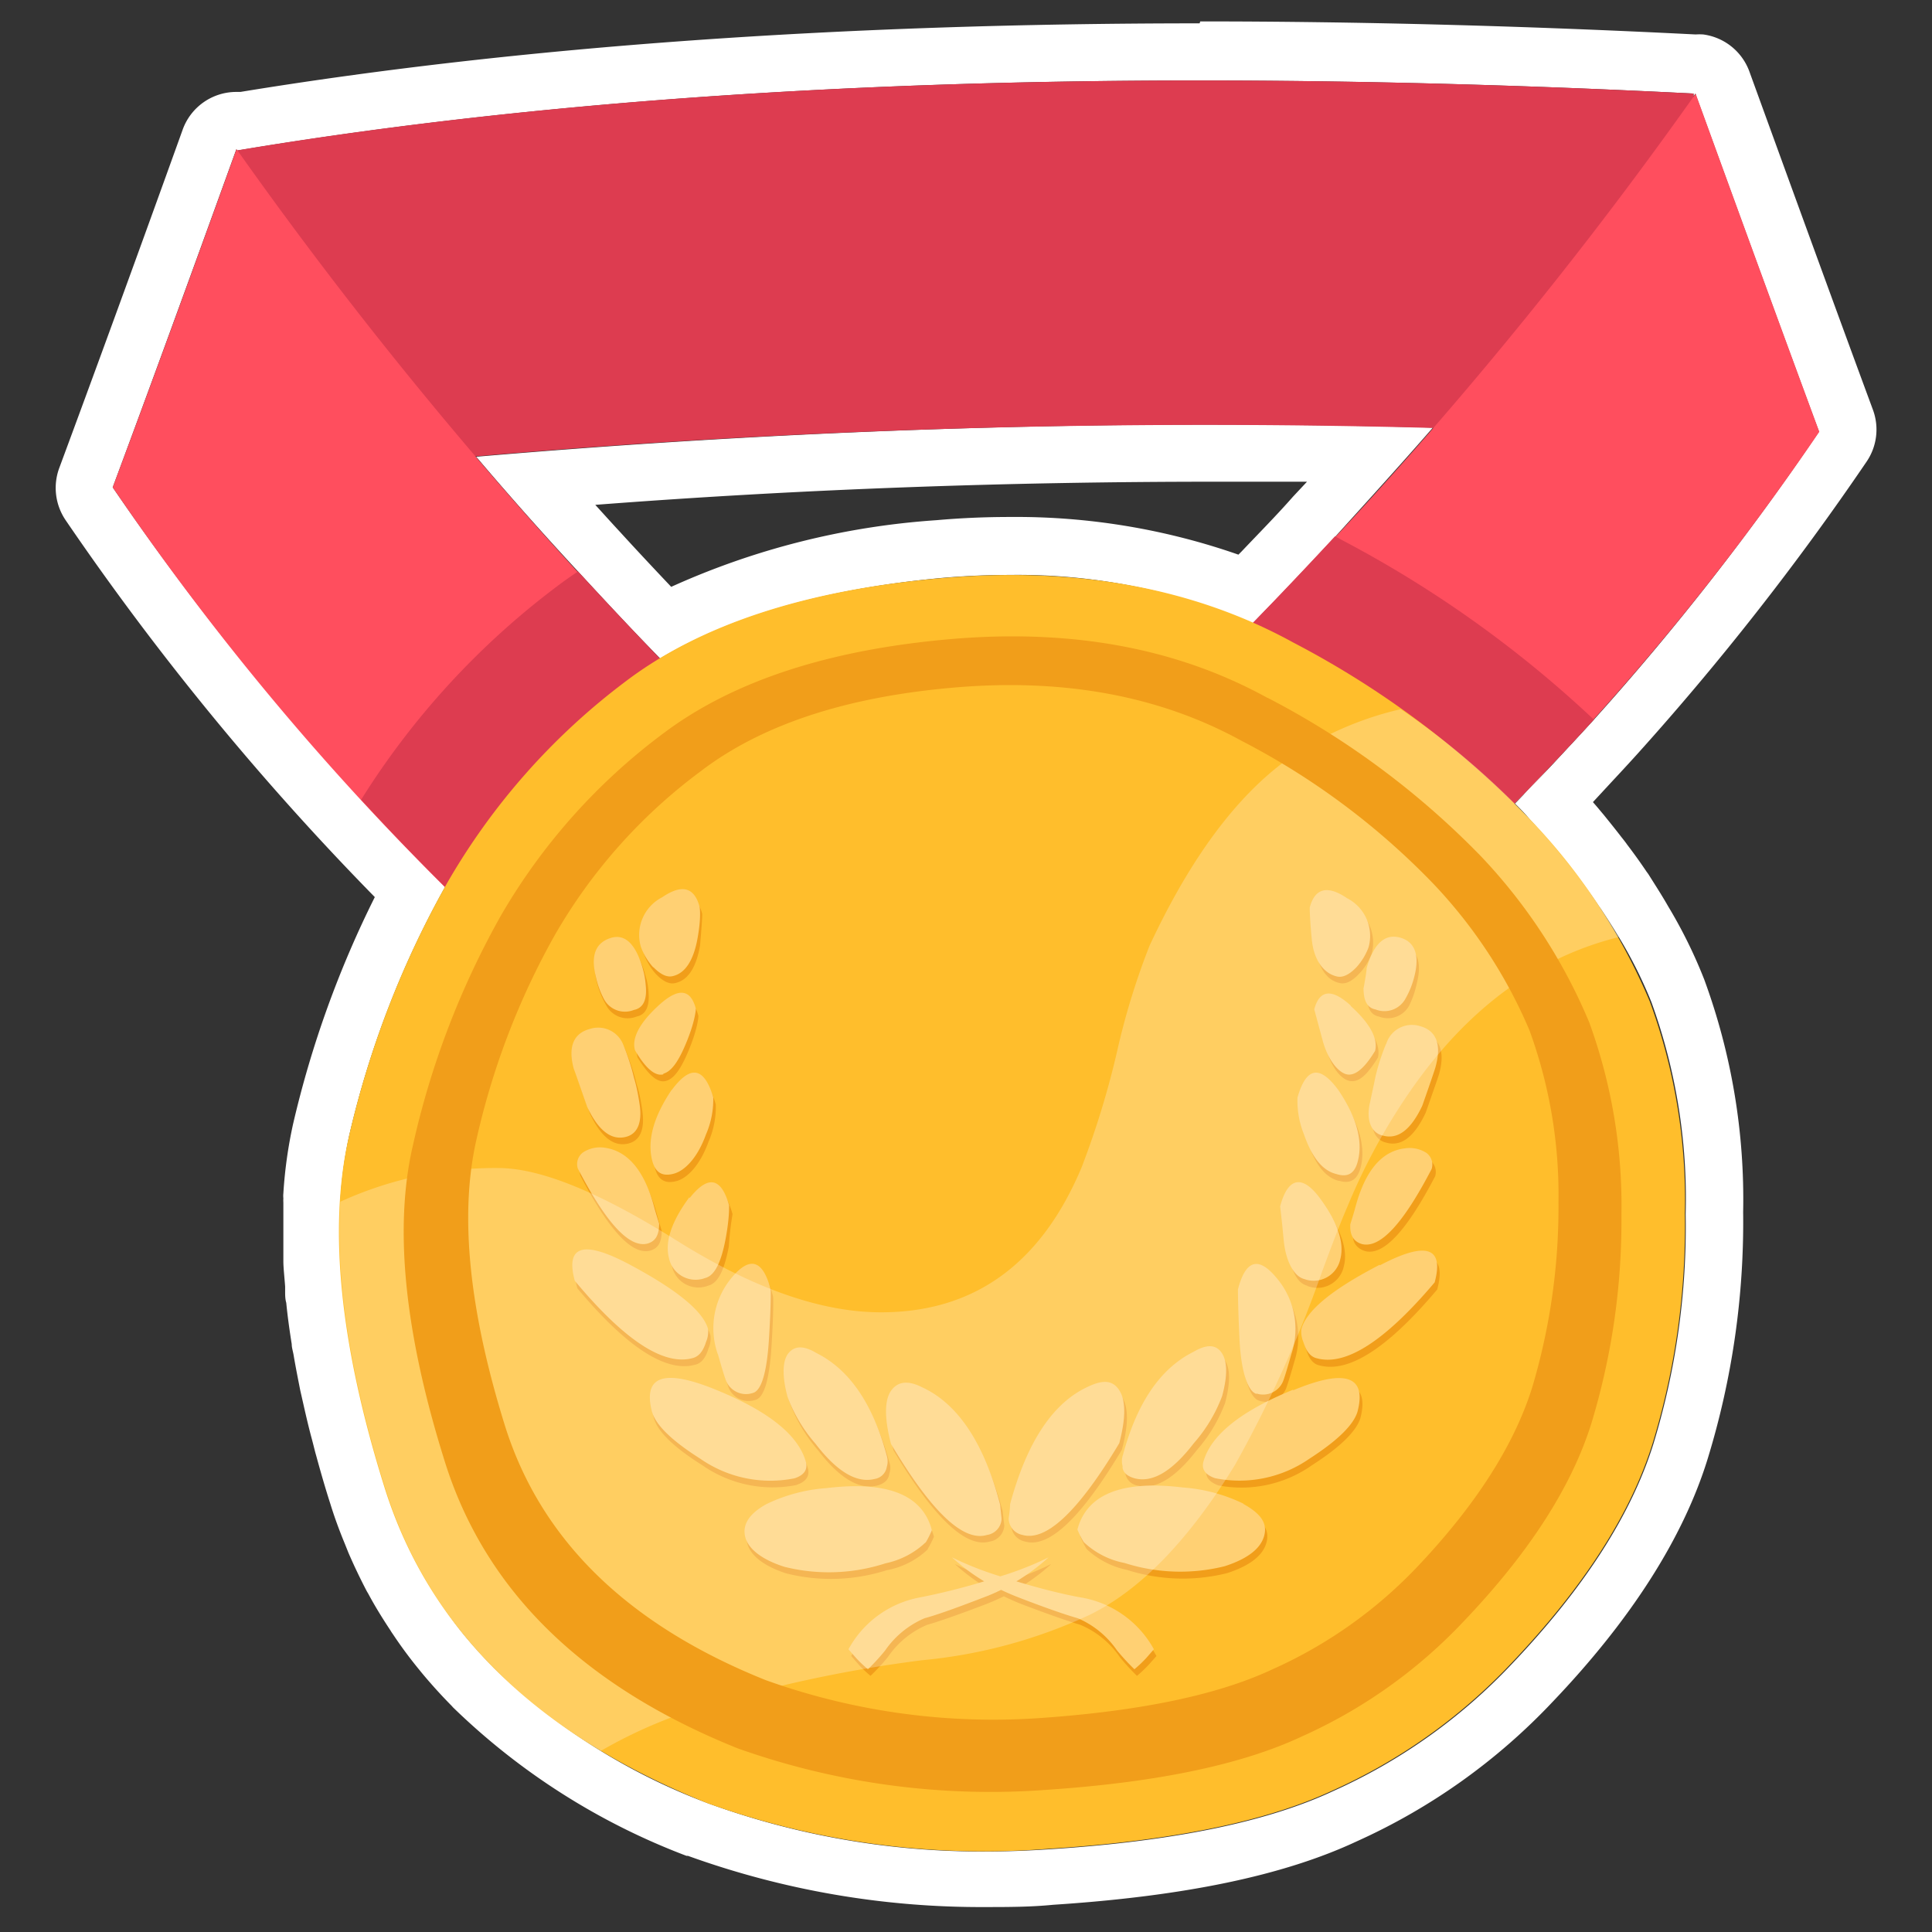 <svg id="Calque_1" data-name="Calque 1" xmlns="http://www.w3.org/2000/svg" viewBox="0 0 120 120"><rect x="0" y="0" width="120" height="120" fill="#333333" stroke="none"/><defs><style>.cls-1,.cls-7{fill:#fff;}.cls-2{fill:#dd3c50;}.cls-3{fill:#ff4e5e;}.cls-4{fill:#ffbe2c;}.cls-5{fill:#f19e1a;}.cls-6{fill:#ffd073;}.cls-7{opacity:0.25;isolation:isolate;}</style></defs><title>Plan de travail 6</title><path class="cls-1" d="M74.51,5q14.63,0,30.68.81c0,.06,0,.11,0,.17a1.63,1.63,0,0,0,.11-.17q4.56,12.56,7.68,21A164.74,164.74,0,0,1,99,44.7h0c-.53.59-1.08,1.18-1.62,1.76s-.85.92-1.28,1.37-1,1-1.48,1.54l-.52.54c.31.31.63.63.93,1,.52.57,1,1.13,1.49,1.7l.39.46,1,1.28.34.45c.38.5.74,1,1.08,1.51l.11.15c.4.6.78,1.19,1.13,1.78h0a27.84,27.84,0,0,1,2,4A35.76,35.76,0,0,1,104.7,75.4a46.24,46.24,0,0,1-2,14.27q-2.06,6.61-8.82,13.71a34.8,34.8,0,0,1-11.08,7.87q-6.16,2.88-17.6,3.61c-1.34.09-2.66.14-4,.14a49.62,49.62,0,0,1-17.24-3,38.49,38.49,0,0,1-13.3-8.42l-.08-.09c-.6-.61-1.17-1.24-1.7-1.88l-.05-.06c-.52-.64-1-1.3-1.46-2-.07-.1-.14-.2-.2-.3-.43-.64-.82-1.3-1.19-2l-.06-.11c-.37-.69-.7-1.4-1-2.12-.07-.16-.14-.32-.2-.49-.3-.73-.58-1.47-.81-2.23h0c-.31-1-.59-2-.85-2.93-.08-.3-.15-.6-.23-.91-.17-.65-.33-1.29-.47-1.92-.08-.34-.15-.67-.22-1-.13-.62-.24-1.23-.35-1.83-.05-.29-.11-.58-.15-.86-.13-.82-.24-1.62-.32-2.4,0-.31-.05-.62-.08-.93,0-.48-.08-1-.1-1.44l0-1.06c0-.42,0-.82,0-1.23l0-1a1.48,1.48,0,0,0,0-.21h0a26,26,0,0,1,.54-4,58.89,58.89,0,0,1,6-15.55l-.59-.61c-.21-.2-.41-.4-.61-.61A166.93,166.93,0,0,1,7,30.27q3.14-8.43,7.68-21a.35.35,0,0,0,.05.08Q40.77,5,74.51,5M41,40.9q6.72-4,17.46-5c1.46-.13,2.89-.19,4.28-.19a37,37,0,0,1,15.08,3c.62-.64,1.25-1.28,1.86-1.92,1.1-1.15,2.17-2.3,3.24-3.44h0C85,31.05,87.05,28.8,89,26.56q-6.78-.19-13.61-.19-22.59,0-45.81,2,3,3.54,6.31,7.11c1.28,1.39,2.57,2.78,3.9,4.17L41,40.9M74.51,1.45h0c-22.25,0-42.29,1.43-59.58,4.26h-.25a3.54,3.54,0,0,0-3.34,2.36c-3,8.34-5.58,15.39-7.66,21a3.57,3.57,0,0,0,.39,3.23A171,171,0,0,0,23.28,55.72,63.69,63.69,0,0,0,18.2,69.83a28.07,28.07,0,0,0-.6,4.29,1.55,1.55,0,0,0,0,.31,2.17,2.17,0,0,0,0,.26v0q0,.51,0,1v.12c0,.45,0,.9,0,1.36s0,.77,0,1.17.07,1,.11,1.57l0,.29c0,.24,0,.48.07.72.08.83.2,1.69.34,2.57,0,.21.07.42.11.64l.05.29c.11.63.24,1.28.37,1.94l.24,1.06c.15.66.31,1.34.49,2l.07.27c.06.23.11.45.18.69.3,1.1.59,2.1.88,3h0c.25.81.53,1.59.91,2.51l.22.55c.38.88.76,1.66,1.14,2.39l.1.17c.38.71.82,1.43,1.32,2.19l.06.09c.05.09.11.17.17.26a27.2,27.2,0,0,0,1.65,2.22l.08.1c.57.69,1.21,1.4,1.89,2.09l.09.1a42.21,42.21,0,0,0,14.5,9.22l.09,0a53.54,53.54,0,0,0,18.47,3.18c1.38,0,2.8,0,4.21-.14,8.14-.53,14.31-1.81,18.86-3.94a38.32,38.32,0,0,0,12.17-8.67c4.85-5.08,8.1-10.16,9.62-15.07a50.07,50.07,0,0,0,2.21-15.35,39.55,39.55,0,0,0-2.42-14.45,30.26,30.26,0,0,0-2.24-4.54c-.37-.65-.79-1.3-1.23-2l-.11-.15c-.37-.55-.77-1.11-1.19-1.66-.11-.16-.23-.31-.35-.46-.37-.48-.74-.94-1.12-1.41l-.11-.13-.3-.36-.26-.3,1-1.08.25-.27q.72-.77,1.41-1.53a169.57,169.57,0,0,0,14.34-18.27,3.54,3.54,0,0,0,.39-3.22c-2.07-5.6-4.64-12.66-7.67-21a3.55,3.55,0,0,0-2.87-2.31,3.71,3.71,0,0,0-.47,0h0c-10.68-.54-21-.81-30.77-.81ZM36.94,31.36c13-1,25.87-1.44,38.46-1.44,1.92,0,3.85,0,5.78,0l-.87.93c-1,1.14-2.12,2.27-3.2,3.41l-.19.19a41.85,41.85,0,0,0-14.18-2.34c-1.48,0-3,.06-4.58.2a47.67,47.67,0,0,0-16.47,4.14c-1.06-1.12-2.13-2.26-3.17-3.4-.53-.57-1.05-1.15-1.58-1.73Z"/><g id="Layer0_4_MEMBER_0_FILL" data-name="Layer0 4 MEMBER 0 FILL"><path class="cls-2" d="M107.28,27.39a140,140,0,0,1-2.09-21.58Q52,3.12,14.73,9.34,11.21,22.92,9.15,30.51A526.59,526.59,0,0,1,107.28,27.39Z"/></g><g id="Layer0_4_MEMBER_1_FILL" data-name="Layer0 4 MEMBER 1 FILL"><path class="cls-3" d="M14.69,9.26Q10.15,21.85,7,30.27A167.68,167.68,0,0,0,31.34,58.66L43.86,43.85A266.49,266.49,0,0,1,14.69,9.26M76.14,40.4Q83,48.49,88.62,55.21A166.83,166.83,0,0,0,113,26.82q-3.12-8.44-7.68-21A265.44,265.44,0,0,1,76.14,40.4Z"/></g><path class="cls-2" d="M83.44,33.59l-.52-.28c-2.19,2.36-4.44,4.72-6.78,7.09Q83,48.49,88.62,55.21,94,50.14,99,44.7A71.07,71.07,0,0,0,83.44,33.59Z"/><path class="cls-2" d="M35.9,35.49c-.45.31-.9.62-1.33.95A49.16,49.16,0,0,0,22.43,49.67c2.85,3.09,5.81,6.09,8.91,9L43.86,43.85Q39.72,39.65,35.9,35.49Z"/><g id="Layer0_4_MEMBER_2_FILL" data-name="Layer0 4 MEMBER 2 FILL"><path class="cls-4" d="M80.33,39.91q-9.27-5.1-21.87-4T38.85,42.33A41.63,41.63,0,0,0,27.73,54.92a58.93,58.93,0,0,0-6.07,15.72q-1.92,8.51,2.22,21.74T43.94,112a50.86,50.86,0,0,0,21.21,2.83q11.44-.73,17.6-3.61a34.8,34.8,0,0,0,11.08-7.87q6.77-7.11,8.82-13.71a46.24,46.24,0,0,0,2-14.27,35.76,35.76,0,0,0-2.18-13.17A37.15,37.15,0,0,0,95,50.86,57.08,57.08,0,0,0,80.33,39.91Z"/></g><path class="cls-5" d="M40.81,75.45s.1.37.29,1c0,.67-.19,1.08-.72,1.23-1.12.29-2.57-1.27-4.33-4.66a.89.89,0,0,1,.33-1,1.92,1.92,0,0,1,1.37-.29Q39.89,72,40.81,75.45Zm.55-8.31c.55-.15,1-.85,1.5-2.11s.52-1.9.52-1.93c-.32-1.23-1.08-1.31-2.28-.22s-1.71,2-1.5,2.8C40.28,66.79,40.86,67.28,41.36,67.14Zm.52,1c-1.13,1.68-1.53,3.14-1.2,4.4.19.76.64,1,1.33.82s1.48-1,2-2.45a5.42,5.42,0,0,0,.45-2.31C43.9,66.69,43.06,66.54,41.88,68.12ZM40.74,60.5c.46.48.87.66,1.24.55q1.14-.28,1.5-2.31c.11-1.26.15-1.91.13-2-.33-1.21-1.1-1.41-2.31-.58A2.63,2.63,0,0,0,40,59.26,3.83,3.83,0,0,0,40.74,60.5Zm4,24c.26.92.44,1.48.52,1.7a1.34,1.34,0,0,0,1.66.75c.53-.13.87-1.24,1-3.33s.12-3.08.09-3.12c-.47-1.81-1.27-2.06-2.37-.75A4.89,4.89,0,0,0,44.75,84.54ZM43,74.84c-1.11,1.49-1.53,2.75-1.27,3.77A1.68,1.68,0,0,0,44,79.85c.61-.15,1-1,1.27-2.44a19,19,0,0,1,.23-2Q44.72,72.65,43,74.84ZM37.68,62.49a1.5,1.5,0,0,0,1.86.65c.54-.11.79-.57.75-1.37s-.2-1.13-.2-1.17C39.66,59,39,58.39,38,58.67s-1.26,1-.91,2.41A5.67,5.67,0,0,0,37.68,62.49ZM50.81,90.08q2,2.61,3.68,2.19.69-.19.75-.75a1,1,0,0,0,0-.69c-.87-3.23-2.32-5.36-4.37-6.38-.76-.46-1.33-.47-1.72,0a3.31,3.31,0,0,0-.07,2.74A9.66,9.66,0,0,0,50.81,90.08Zm10.66,5.67a1.07,1.07,0,0,0,.91-1c-.07-.56-.1-.86-.1-.88q-1.56-5.81-4.85-7.3c-.87-.43-1.51-.36-1.93.23s-.41,1.72,0,3.29Q59.25,96.37,61.47,95.75Zm-12-3.52c.58-.19.82-.52.72-1q-.69-2.52-5.58-4.5c-3.23-1.32-4.56-.88-4,1.34.22.82,1.2,1.8,3,2.93A7.63,7.63,0,0,0,49.51,92.23Zm8.14,4a6.79,6.79,0,0,0,.4-.78q-.88-3.3-6.55-2.61a10.35,10.35,0,0,0-3.75,1c-1,.59-1.48,1.25-1.3,2s1,1.43,2.44,1.89a11.38,11.38,0,0,0,6.22-.2A5,5,0,0,0,57.65,96.21ZM43.16,84.77c.39-.08.67-.42.84-1a1.54,1.54,0,0,0,.13-.81q-.45-1.67-4.85-3.94c-2.85-1.5-4-1.16-3.42,1Q40.45,85.5,43.16,84.77ZM36.64,69.16c.69,1.48,1.5,2.1,2.41,1.86.72-.19,1-.88.85-2s-.36-1.67-.36-1.69a13.78,13.78,0,0,0-.65-2,1.67,1.67,0,0,0-2.09-1.05c-1,.26-1.38,1.09-1,2.48C35.81,66.8,36.09,67.62,36.64,69.16Zm46.53-8.11c.36.11.78-.07,1.23-.55a3.72,3.72,0,0,0,.79-1.24,2.64,2.64,0,0,0-1.34-3.06c-1.22-.83-2-.63-2.31.58a16.94,16.94,0,0,0,.13,2Q82,60.77,83.17,61.05Zm0,12.29c.7.21,1.14-.06,1.34-.82.33-1.26-.08-2.72-1.21-4.4s-2-1.43-2.54.46a5.66,5.66,0,0,0,.46,2.31C81.66,72.3,82.31,73.12,83.13,73.34Zm.92-10.46c-1.2-1.09-2-1-2.28.22,0,0,.17.67.52,1.93s.95,2,1.5,2.11,1.08-.35,1.76-1.46C85.76,64.92,85.26,64,84.05,62.88Zm-2.87,17a1.68,1.68,0,0,0,2.25-1.24c.26-1-.17-2.28-1.27-3.77s-2-1.29-2.48.52a19,19,0,0,1,.23,2C80.15,78.89,80.57,79.7,81.18,79.85Zm5.08-14.59a12.58,12.58,0,0,0-.65,2s-.12.58-.36,1.69.13,1.86.85,2c.91.24,1.71-.38,2.41-1.86.54-1.54.83-2.36.85-2.47.37-1.39,0-2.22-1-2.48A1.67,1.67,0,0,0,86.26,65.26Zm1.14,6.48c-1.43.2-2.45,1.43-3.06,3.71,0,0-.1.37-.29,1s.19,1.08.71,1.23c1.13.29,2.58-1.27,4.34-4.65a.91.91,0,0,0-.33-1A1.93,1.93,0,0,0,87.4,71.74Zm-2.54-10c0,.8.21,1.26.75,1.37a1.51,1.51,0,0,0,1.86-.65A5.67,5.67,0,0,0,88,61.08c.35-1.36,0-2.17-.91-2.41s-1.62.36-2,1.93C85.06,60.64,85,61,84.86,61.77Zm1,17.24Q81.47,81.29,81,83a1.54,1.54,0,0,0,.13.81c.17.59.45.93.84,1q2.72.72,7.3-4.72C89.86,77.85,88.72,77.51,85.87,79Zm-5.38,7.75q-4.87,2-5.57,4.5c-.11.45.13.78.72,1A7.6,7.6,0,0,0,81.5,91c1.76-1.13,2.75-2.11,3-2.93C85.06,85.88,83.73,85.44,80.49,86.76ZM77.4,93.83a10.35,10.35,0,0,0-3.75-1Q68,92.13,67.1,95.43a5.73,5.73,0,0,0,.39.78A5.21,5.21,0,0,0,70,97.51a11.38,11.38,0,0,0,6.22.2c1.41-.46,2.22-1.09,2.44-1.89S78.44,94.42,77.4,93.83Zm-7.5-2.31a.91.91,0,0,0,.75.75q1.66.42,3.68-2.19a9.45,9.45,0,0,0,1.76-2.93c.35-1.3.33-2.21-.06-2.74s-1-.42-1.73,0c-2,1-3.5,3.15-4.36,6.38A1.12,1.12,0,0,0,69.9,91.52ZM78.21,87a1.35,1.35,0,0,0,1.67-.75c.08-.22.26-.78.52-1.7a4.89,4.89,0,0,0-1-4.75c-1.1-1.31-1.9-1.06-2.38.75,0,0,0,1.08.1,3.12S77.69,86.86,78.21,87ZM63.68,95.75q2.22.63,6-5.7c.42-1.56.42-2.66,0-3.29s-1-.66-1.92-.23q-3.28,1.5-4.85,7.3s0,.31-.1.88A1.06,1.06,0,0,0,63.68,95.75Zm3.62,3.88a38.33,38.33,0,0,1-4-1,12.44,12.44,0,0,0,2-1.49,19.75,19.75,0,0,1-3,1.18,18.94,18.94,0,0,1-3-1.18,12.82,12.82,0,0,0,2,1.49,38.82,38.82,0,0,1-4,1,6.31,6.31,0,0,0-4.43,3.23l.48.55a7.76,7.76,0,0,0,.72.68,12.63,12.63,0,0,0,1.08-1.17,5.55,5.55,0,0,1,2.44-2c.65-.18,1.86-.6,3.62-1.27.39-.15.77-.32,1.14-.5.37.18.75.35,1.14.5,1.76.67,3,1.09,3.61,1.27a5.57,5.57,0,0,1,2.45,2,12.7,12.7,0,0,0,1.07,1.17,7.76,7.76,0,0,0,.72-.68l.49-.55A6.33,6.33,0,0,0,67.3,99.63Z"/><path class="cls-6" d="M40.64,75s.1.37.3,1c0,.68-.2,1.09-.72,1.24-1.13.29-2.57-1.27-4.33-4.66a.9.9,0,0,1,.32-1,1.93,1.93,0,0,1,1.37-.29Q39.74,71.61,40.64,75Zm.56-8.31c.54-.15,1-.85,1.5-2.11s.52-1.91.52-1.93c-.33-1.24-1.09-1.31-2.28-.23s-1.72,2.05-1.5,2.81C40.11,66.38,40.7,66.86,41.2,66.73Zm.52,1q-1.69,2.51-1.21,4.4c.2.76.64,1,1.34.81s1.48-1,2-2.44a5.42,5.42,0,0,0,.45-2.31C43.74,66.28,42.89,66.12,41.72,67.71Zm-1.14-7.62c.46.47.87.66,1.24.55.76-.19,1.26-1,1.5-2.31s.15-1.91.13-2c-.33-1.21-1.1-1.41-2.32-.58a2.63,2.63,0,0,0-1.33,3.06A3.83,3.83,0,0,0,40.58,60.09Zm4,24c.26.92.43,1.48.52,1.7a1.34,1.34,0,0,0,1.66.75c.52-.13.87-1.24,1-3.33s.12-3.08.1-3.13q-.72-2.7-2.38-.74A4.89,4.89,0,0,0,44.59,84.13Zm-1.76-9.71c-1.11,1.5-1.53,2.76-1.27,3.78a1.69,1.69,0,0,0,2.25,1.24c.6-.15,1-1,1.27-2.44s.2-2.1.22-2.06Q44.55,72.24,42.83,74.42ZM37.52,62.07a1.48,1.48,0,0,0,1.85.66c.55-.11.8-.57.75-1.37s-.19-1.13-.19-1.18c-.44-1.56-1.12-2.2-2-1.92s-1.27,1-.92,2.41A5.33,5.33,0,0,0,37.52,62.07Zm13.13,27.6q2,2.61,3.68,2.19a.9.9,0,0,0,.75-.75,1.18,1.18,0,0,0,0-.69q-1.3-4.85-4.37-6.38c-.76-.46-1.34-.47-1.73,0s-.41,1.44-.06,2.74A9.45,9.45,0,0,0,50.65,89.67ZM61.3,95.34a1.06,1.06,0,0,0,.91-1c-.06-.57-.09-.86-.09-.88-1-3.87-2.66-6.3-4.86-7.3-.87-.44-1.51-.36-1.92.23s-.41,1.72,0,3.29Q59.09,96,61.3,95.34ZM49.35,91.82c.58-.19.82-.52.71-1q-.68-2.5-5.57-4.49c-3.24-1.33-4.56-.88-4,1.33q.33,1.25,3,2.94A7.62,7.62,0,0,0,49.35,91.82Zm8.14,4a5.73,5.73,0,0,0,.39-.78c-.58-2.2-2.77-3.07-6.55-2.61a10.24,10.24,0,0,0-3.74,1c-1.05.59-1.48,1.25-1.31,2s1,1.43,2.45,1.89A11.38,11.38,0,0,0,55,97.1,5.13,5.13,0,0,0,57.49,95.8ZM43,84.36c.39-.09.67-.42.85-1a1.65,1.65,0,0,0,.13-.81c-.31-1.11-1.92-2.43-4.86-4s-4-1.15-3.42,1Q40.3,85.07,43,84.36ZM36.47,68.75c.7,1.48,1.5,2.1,2.42,1.86.71-.19,1-.88.84-2s-.36-1.67-.36-1.7a13.4,13.4,0,0,0-.65-2,1.67,1.67,0,0,0-2.08-1c-1,.26-1.38,1.09-1,2.48C35.65,66.39,35.93,67.21,36.47,68.75ZM83,60.64c.37.11.78-.08,1.24-.55A3.83,3.83,0,0,0,85,58.85a2.63,2.63,0,0,0-1.33-3.06c-1.22-.83-2-.63-2.32.58,0,.05,0,.7.13,2S82.24,60.45,83,60.64Zm0,12.28c.69.22,1.14,0,1.34-.81q.48-1.89-1.21-4.4c-1.17-1.59-2-1.43-2.54.46A5.59,5.59,0,0,0,81,70.48C81.49,71.89,82.14,72.71,83,72.92Zm.91-10.45c-1.19-1.09-1.95-1-2.28.22,0,0,.18.67.52,1.93s1,2,1.5,2.11,1.09-.35,1.76-1.46C85.6,64.51,85.1,63.57,83.88,62.47ZM81,79.44a1.69,1.69,0,0,0,2.25-1.24c.26-1-.16-2.28-1.27-3.78s-2-1.28-2.47.52c0,0,.09.65.22,2.06S80.41,79.29,81,79.44Zm5.09-14.6a13.4,13.4,0,0,0-.65,2s-.12.59-.36,1.7.13,1.86.84,2c.92.24,1.72-.38,2.42-1.86.54-1.54.82-2.36.84-2.47.37-1.39,0-2.22-1-2.48A1.67,1.67,0,0,0,86.1,64.84Zm1.14,6.49q-2.16.28-3.06,3.71s-.1.37-.3,1q-.06,1,.72,1.23c1.13.29,2.57-1.27,4.33-4.66a.9.9,0,0,0-.32-1A1.93,1.93,0,0,0,87.24,71.33Zm-2.54-10c0,.8.2,1.26.75,1.37a1.49,1.49,0,0,0,1.85-.66,5.33,5.33,0,0,0,.56-1.4c.35-1.37,0-2.17-.91-2.41s-1.62.36-2.06,1.92C84.89,60.23,84.83,60.62,84.7,61.36Zm1,17.23c-2.94,1.52-4.55,2.84-4.86,4a1.65,1.65,0,0,0,.13.81c.18.59.46.92.85,1q2.7.72,7.3-4.72Q90,76.34,85.71,78.59Zm-5.38,7.76q-4.89,2-5.57,4.49c-.11.46.13.79.72,1a7.61,7.61,0,0,0,5.86-1.2q2.64-1.7,3-2.94C84.89,85.47,83.57,85,80.33,86.35Zm-3.09,7.07a10.35,10.35,0,0,0-3.75-1q-5.67-.69-6.55,2.61a5.73,5.73,0,0,0,.39.78,5.09,5.09,0,0,0,2.54,1.3,11.38,11.38,0,0,0,6.22.2c1.42-.46,2.23-1.09,2.45-1.89S78.28,94,77.24,93.42Zm-7.5-2.31c0,.36.29.61.75.74q1.67.44,3.68-2.18a9.45,9.45,0,0,0,1.76-2.93c.35-1.3.33-2.22-.07-2.74s-1-.42-1.72,0q-3.06,1.53-4.37,6.39A1.18,1.18,0,0,0,69.74,91.11Zm8.31-4.53a1.34,1.34,0,0,0,1.66-.75c.09-.22.26-.78.52-1.7a4.89,4.89,0,0,0-.94-4.75q-1.67-2-2.38.74s0,1.09.1,3.13S77.53,86.45,78.05,86.58ZM63.52,95.34q2.22.61,6-5.7c.41-1.56.41-2.66,0-3.29s-1-.66-1.92-.23c-2.2,1-3.81,3.43-4.86,7.3,0,0,0,.31-.09.88A1.06,1.06,0,0,0,63.52,95.34Zm3.61,3.88c-1.16-.21-2.51-.55-4-1a12.82,12.82,0,0,0,2-1.49,20,20,0,0,1-3,1.18,20.23,20.23,0,0,1-3-1.18,12.36,12.36,0,0,0,2,1.49,41,41,0,0,1-4,1,6.37,6.37,0,0,0-4.43,3.22l.49.56a7.76,7.76,0,0,0,.72.68,12.7,12.7,0,0,0,1.07-1.17,5.68,5.68,0,0,1,2.45-2c.65-.17,1.85-.59,3.61-1.27a11.5,11.5,0,0,0,1.14-.49c.37.18.75.34,1.14.49,1.76.68,3,1.1,3.62,1.27a5.67,5.67,0,0,1,2.44,2,14.1,14.1,0,0,0,1.08,1.17,7.76,7.76,0,0,0,.72-.68l.49-.56A6.37,6.37,0,0,0,67.13,99.22Z"/><path class="cls-7" d="M95,50.86a48.26,48.26,0,0,0-8-6.81,20.5,20.5,0,0,0-6.34,2.64q-5.21,3.36-9.26,12.05a44.88,44.88,0,0,0-1.93,6.19,54.09,54.09,0,0,1-2.29,7.58q-3.78,9-12.46,9-5.58,0-12.71-4.47T31,72.55a23.07,23.07,0,0,0-9.86,2.09q-.45,7.44,2.77,17.74t13.41,16.37a29.48,29.48,0,0,1,7.28-3,82.29,82.29,0,0,1,12.67-2.63,31.54,31.54,0,0,0,10.41-2.82Q72.4,98,76.7,91a75.85,75.85,0,0,0,5.41-12c.5-1.34,1-2.71,1.6-4.1a38.27,38.27,0,0,1,4-7.3c3.51-5,7.79-8.15,12.85-9.4A43.37,43.37,0,0,0,95,50.86Z"/><g id="Layer0_4_MEMBER_2_MEMBER_1_FILL" data-name="Layer0 4 MEMBER 2 MEMBER 1 FILL"><path class="cls-5" d="M78.73,43.35Q70.32,38.71,59,39.7T41.23,45.53A37.61,37.61,0,0,0,31.1,56.89a52.29,52.29,0,0,0-5.46,14.28q-1.77,7.67,2,19.65t18.17,17.77A46.86,46.86,0,0,0,65,111.17q10.29-.69,15.87-3.32a31.4,31.4,0,0,0,10-7.1q6.16-6.44,8-12.43a43.3,43.3,0,0,0,1.84-12.88,33.2,33.2,0,0,0-2-11.94A34.05,34.05,0,0,0,92,53.2a51.52,51.52,0,0,0-13.25-9.85M77.09,46A45.61,45.61,0,0,1,88.94,54.8,30.43,30.43,0,0,1,95,64a29.79,29.79,0,0,1,1.8,10.67,39.18,39.18,0,0,1-1.64,11.53Q93.46,91.6,88,97.35a28.33,28.33,0,0,1-9,6.35q-5,2.34-14.24,3a41.88,41.88,0,0,1-17.19-2.34Q34.66,99.19,31.34,88.48T29.58,70.84a46.82,46.82,0,0,1,4.88-12.76,33.36,33.36,0,0,1,9-10.13q5.7-4.39,15.87-5.25T77.09,46Z"/></g></svg>